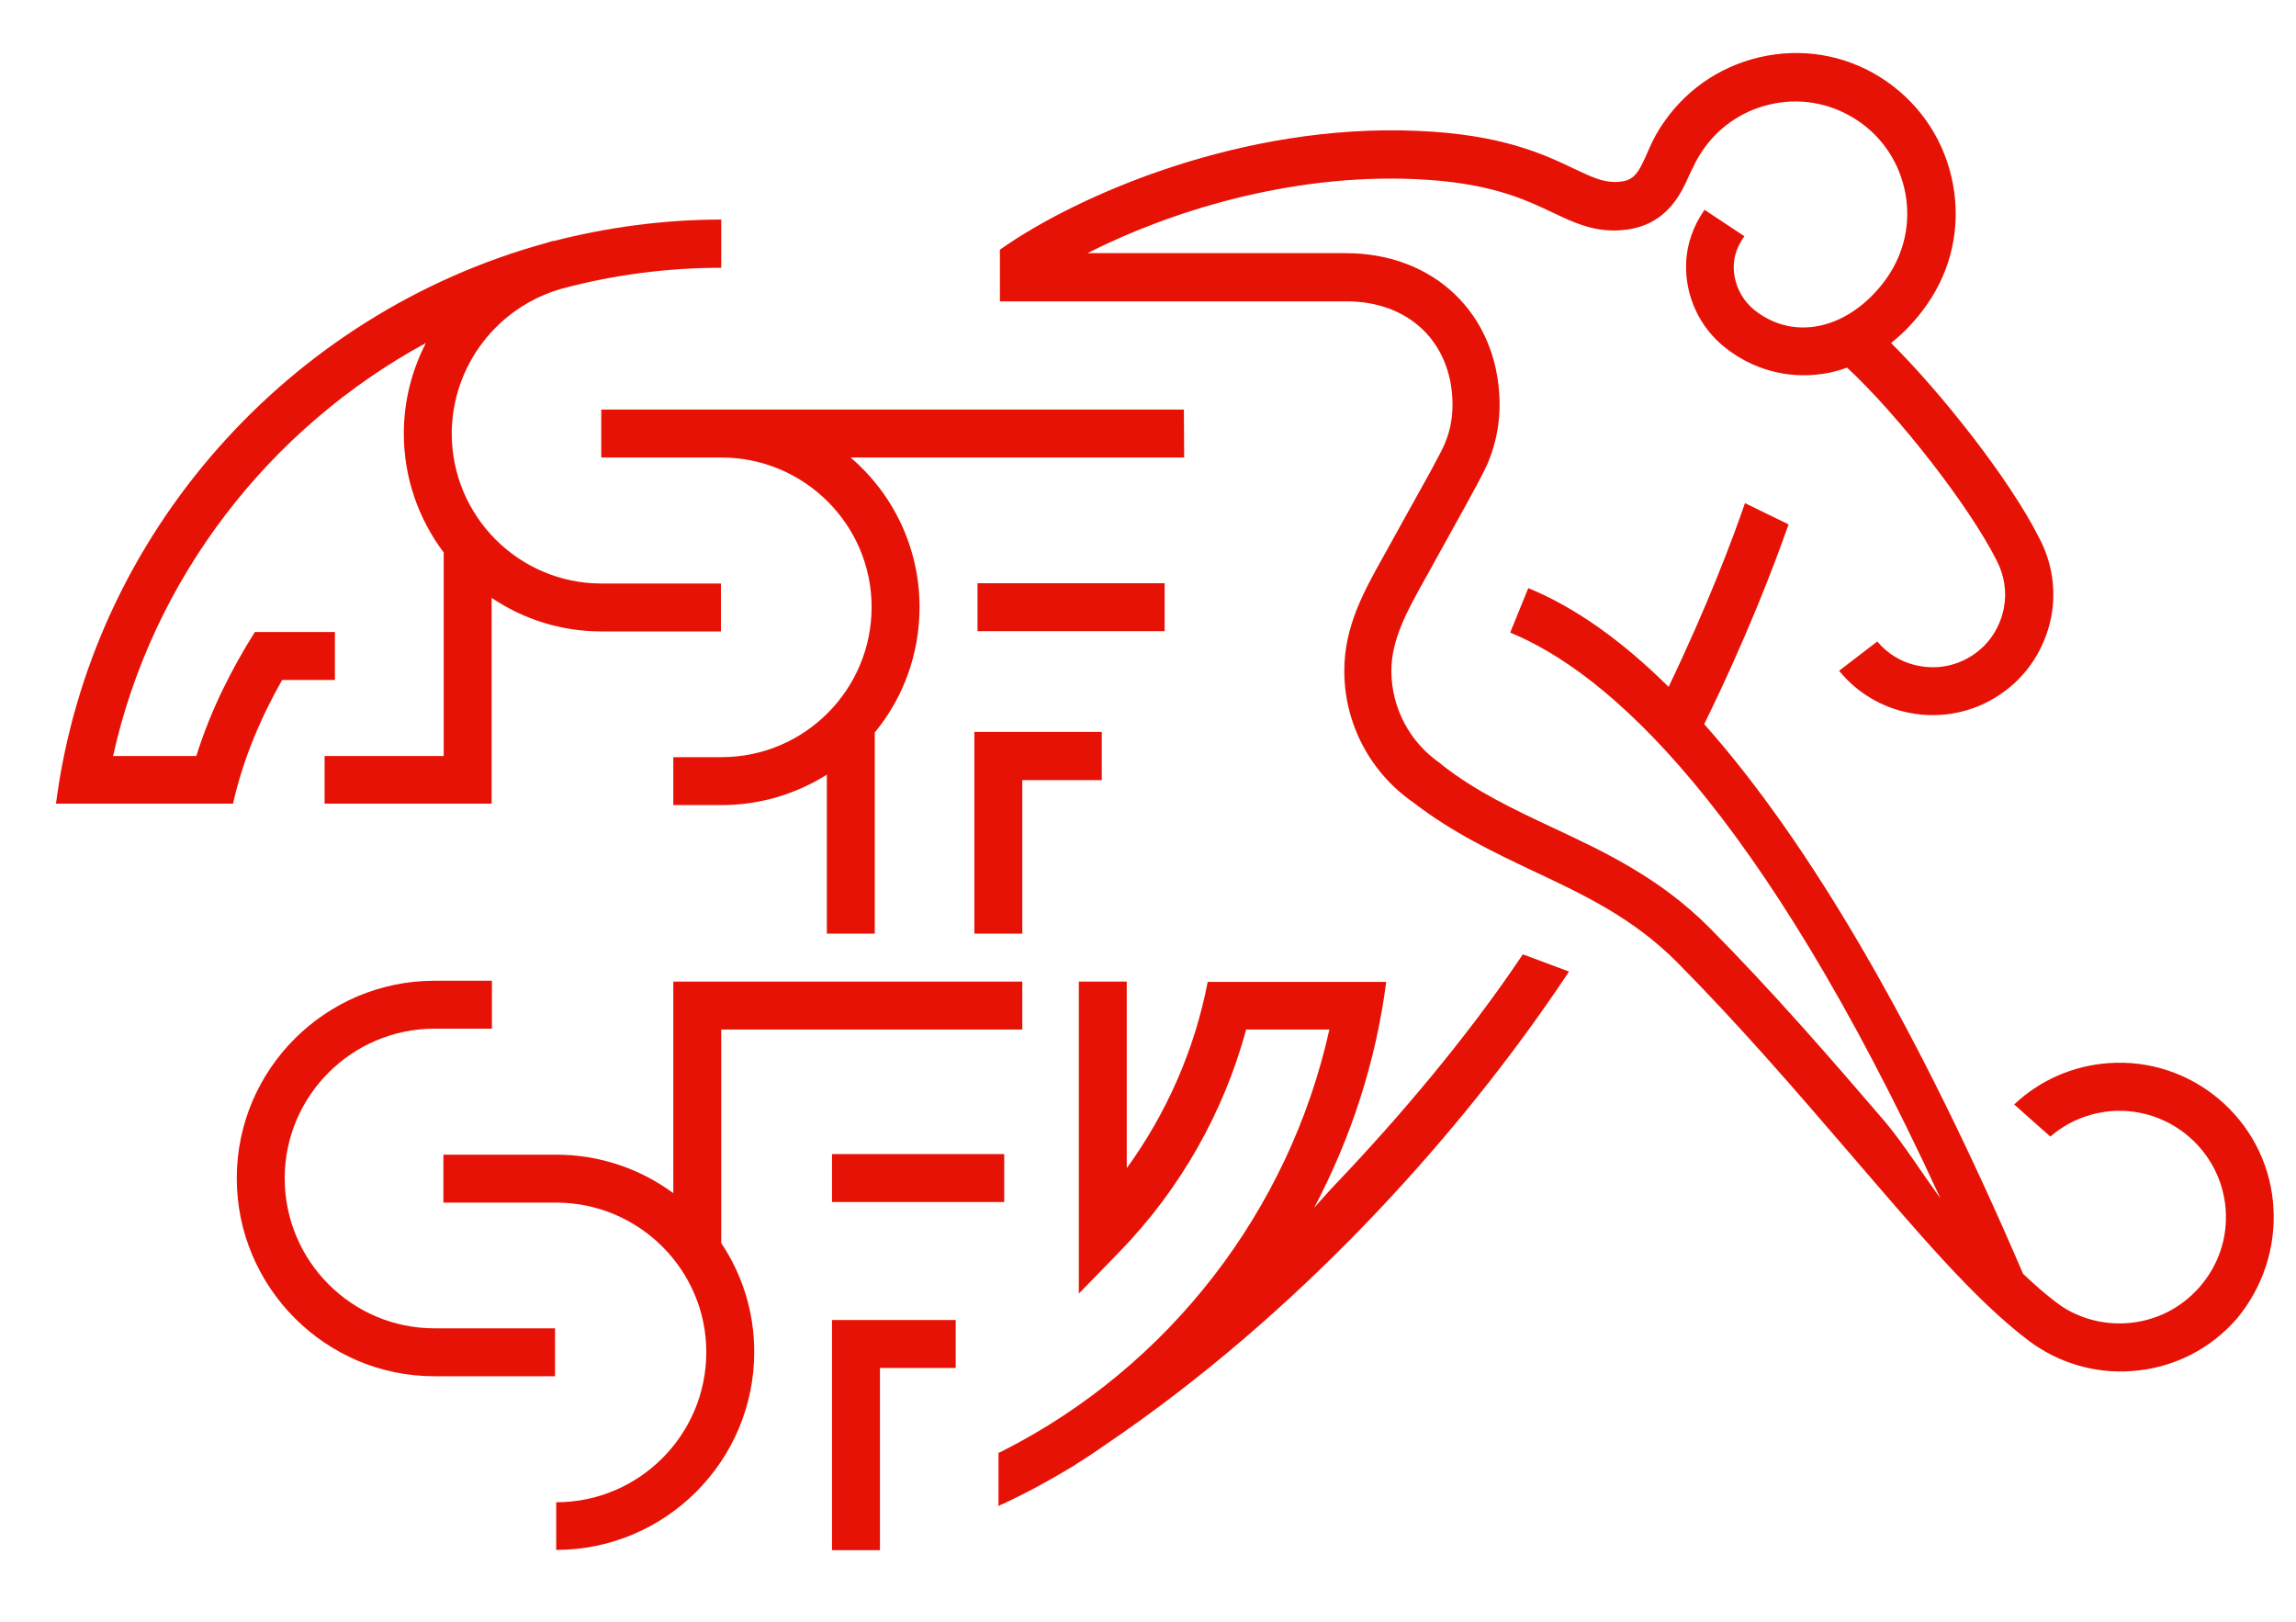 <?xml version="1.0" encoding="utf-8"?>
<!-- Generator: Adobe Illustrator 26.0.2, SVG Export Plug-In . SVG Version: 6.00 Build 0)  -->
<svg version="1.1"
	 id="Ebene_1" xmlns:cc="http://creativecommons.org/ns#" xmlns:dc="http://purl.org/dc/elements/1.1/" xmlns:inkscape="http://www.inkscape.org/namespaces/inkscape" xmlns:rdf="http://www.w3.org/1999/02/22-rdf-syntax-ns#" xmlns:sodipodi="http://sodipodi.sourceforge.net/DTD/sodipodi-0.dtd" xmlns:svg="http://www.w3.org/2000/svg"
	 xmlns="http://www.w3.org/2000/svg" xmlns:xlink="http://www.w3.org/1999/xlink" x="0px" y="0px" width="800px" height="565.1px"
	 viewBox="0 0 800 565.1" style="enable-background:new 0 0 800 565.1;" xml:space="preserve">
<style type="text/css">
	.st0{fill:#E71206;}
</style>
<g>
	
		<sodipodi:namedview  bordercolor="#666666" borderopacity="1" gridtolerance="10" guidetolerance="10" id="namedview1131" inkscape:current-layer="Ebene_1" inkscape:cx="452.02259" inkscape:cy="282.4345" inkscape:pageopacity="0" inkscape:pageshadow="2" inkscape:window-height="691" inkscape:window-maximized="1" inkscape:window-width="1280" inkscape:window-x="0" inkscape:window-y="1" inkscape:zoom="1.1736798" objecttolerance="10" pagecolor="#ffffff" showgrid="false">
		</sodipodi:namedview>
	<path id="ASF_1_" class="st0" d="M196,100.5c17.7-4.7,36.2-7.2,55.3-7.2V76.5c-20.1,0-39.7,2.7-58.5,7.5v-0.1
		c-0.8,0.2-1.6,0.5-2.3,0.7C101.1,109,31.8,185.5,19.5,280h61.7c3.5-15.7,9.8-30.2,17.1-43.1h18.4v-16.7H88.8
		c-8,12.7-15.4,27.2-20.4,43.2h-29c13.8-62.3,54.7-114.4,109-143.9c-4.9,9.5-7.7,20.3-7.7,31.5c0,15.6,5.2,29.9,13.9,41.5v70.9
		h-41.5V280h58.2v-71.7c11,7.4,24.1,11.7,38.3,11.7h41.6v-16.7h-41.6c-28.8,0-52.2-23.4-52.2-52.3
		C157.5,127.4,173.3,106.8,196,100.5z M412.5,142.7h-203v16.7h41.9c28.8,0,52.3,23.4,52.3,52.1c0,28.8-23.4,52.3-52.3,52.3h-16.8
		v16.7h16.8c13.5,0,26-3.9,36.7-10.6v55.4h16.7v-70.1c9.8-11.9,15.6-27.1,15.6-43.7c0-20.8-9.3-39.5-24-52.1h116.2L412.5,142.7
		L412.5,142.7z M340.6,219.9h65.2v-16.7h-65.2L340.6,219.9L340.6,219.9z M339.5,255v70.3h16.7v-53.5h27.7V255H339.5"/>
	<path id="SFV_1_" class="st0" d="M151.4,341.7c-38,0-68.9,30.9-68.9,68.8c0,38,30.9,69,68.9,69h42v-16.7h-42
		c-28.8,0-52.2-23.4-52.2-52.3c0-28.7,23.4-52.1,52.2-52.1h20v-16.7L151.4,341.7L151.4,341.7z M356.2,358.7V342H234.6v73.7
		c-11.4-8.4-25.5-13.4-40.8-13.4h-39.3V419h39.3c28.8,0,52.3,23.4,52.3,52.1c0,28.8-23.4,52.3-52.3,52.3V540c38,0,69-30.9,69-69
		c0-14-4.2-27-11.5-37.9v-74.4H356.2z M289.9,418.8h60v-16.7h-60V418.8z M289.9,459.9v80.2h16.7v-63.5H333v-16.7L289.9,459.9
		L289.9,459.9z M530.6,332.5c-1.5,2.2-3,4.4-4.5,6.6c-15.5,22.3-36.4,47.9-60.4,73.1c-2.6,2.7-5.2,5.7-7.8,8.6
		c12.8-24.3,21.5-50.8,25.1-78.7h-62.2c-4.5,23.4-14.2,45.6-28.2,64.9v-65h-16.7v108.7l14.4-14.8c21-21.7,36.1-48.4,43.9-77.2h29
		c-14,63-55.7,117.3-113.8,146.8c-0.1,0.1-0.2,0.1-1.5,0.7v18.5c1.3-0.6,1.4-0.7,1.5-0.7c8.2-3.8,16.1-8.1,23.7-12.7
		c0.5-0.3,1-0.6,1.5-0.9l0.1-0.1c3.5-2.2,7-4.5,10.4-6.9c67.1-45.4,120.9-105.9,155-155.2c2.3-3.2,4.4-6.5,6.6-9.7L530.6,332.5"/>
	<path id="Fussballspieler_1_" class="st0" d="M792.1,420.2L792.1,420.2L792.1,420.2c0-0.4-0.1-0.9-0.1-1.3
		c-2.7-28.9-28.2-50.6-57.3-48.5c-12.5,0.9-24,6-32.9,14.4l12.6,11.2c6-5.2,13.5-8.3,21.5-8.9c20.4-1.4,38.1,14,39.6,34.3
		c0.7,9.9-2.5,19.4-9,26.9s-15.5,12-25.4,12.7c-7.3,0.5-14.4-1.1-20.7-4.6c-0.1,0-0.1-0.1-0.2-0.1c-1.2-0.7-2.3-1.5-3.4-2.3
		c-3.8-2.8-7.8-6.3-11.9-10.2c-36.5-85.1-74.1-149.9-111.1-191.5c14.9-30.4,24.3-55.1,29.4-69.6l-15.2-7.4
		c-4.4,12.8-13,35.6-26.6,64c-16.5-16.3-32.8-27.8-48.9-34.4l-6.3,15.5c33.7,13.8,86.6,59.7,149.9,197.1
		c-6.3-8.6-12.9-19.1-19.4-26.8c-18.2-21.2-38.9-45.1-61-67.4c-17.2-17.3-36.2-26.3-54.6-34.9c-13.8-6.5-26.8-12.6-38.8-22l-0.2-0.2
		l-0.2-0.2c-10.7-7.3-17.1-19.4-17.1-32.3c0-11,5.6-21,11.5-31.6l7.7-13.9c9.5-17.1,13.4-24.2,14.9-28.1c2.5-6.4,3.8-13.4,3.6-20.5
		c-0.8-30.3-22.9-51.5-53.8-51.4h-89.8C407.1,73.9,449,60.5,493,62.4c25.8,1.1,38.2,7,48.1,11.7c6.7,3.2,13.1,6.2,21.2,6.2
		c17.7,0,23.3-12.5,26.3-19.3l1-2.1l0.2-0.3c1-2.3,2.2-4.4,3.6-6.4c5.9-8.6,14.9-14.3,25.1-16.2c10.3-1.9,20.6,0.4,29.2,6.3
		c8.6,5.9,14.3,14.9,16.2,25.1c1.9,10.3-0.4,20.6-6.3,29.2c-6.6,9.5-15.8,15.8-25.3,17.2c-7.6,1.1-14.8-0.9-20.9-5.7
		c-4.7-3.7-7.5-9.7-7.3-15.6c0.1-3.6,1.4-7,3.7-10.2l-13.9-9.2c-3.9,5.6-6.2,12-6.4,18.7c-0.4,11.3,4.7,22.3,13.6,29.3
		c9.7,7.7,21.6,10.9,33.7,9.2c3-0.4,5.9-1.2,8.8-2.2c17.8,16.5,42.6,48.3,52,67c2.8,5.3,3.7,11,2.6,16.8c-1.3,6.6-5,12.4-10.6,16.2
		s-12.3,5.2-19,3.9c-5.9-1.1-10.9-4.2-14.5-8.5l-13.3,10.2c6.1,7.5,14.7,12.8,24.7,14.7c11,2.1,22.2-0.2,31.5-6.5
		s15.5-15.9,17.7-26.9c1.8-9.4,0.3-19.2-4.2-27.6c-10.3-20.5-34.1-50.5-51.6-67.9c4.7-3.7,8.9-8.2,12.6-13.5
		c8.5-12.2,11.7-27,9-41.7s-10.9-27.4-23.1-35.9c-12.2-8.5-27-11.7-41.7-9s-27.4,10.9-35.9,23.1c-2,2.8-3.7,5.9-5.1,9.1l-1.1,2.5
		c-3,6.6-4.4,9.3-11,9.3c-4.3,0-8.2-1.8-14.1-4.6c-10.7-5.1-25.4-12-54.5-13.2C433,42.9,375.4,67.9,348.4,87v18H469
		c21.7-0.1,36.6,14,37.1,35.1c0,0.3,0,0.6,0,0.9c0,4.5-0.8,9-2.5,13.1c-1.1,3-6.5,12.6-13.9,25.9l-7.7,13.9
		c-6.7,12-13.6,24.3-13.6,39.7v0.2c0,18.4,9.1,35.5,24.2,45.9c13.5,10.4,27.8,17.2,41.7,23.8c17.9,8.4,34.7,16.4,49.9,31.6
		c21.7,21.9,41.3,44.6,60.2,66.6c23.2,26.9,43.3,51,62.7,65.6c10.3,7.6,22.7,11.3,35.6,10.4c14.3-1,27.4-7.5,36.8-18.4
		C788.5,448.4,793.1,434.5,792.1,420.2 M492.3,282.5c-0.1,0-0.1-0.1-0.2-0.1c-0.1-0.1-0.2-0.1-0.3-0.2L492.3,282.5"/>
</g>
</svg>
